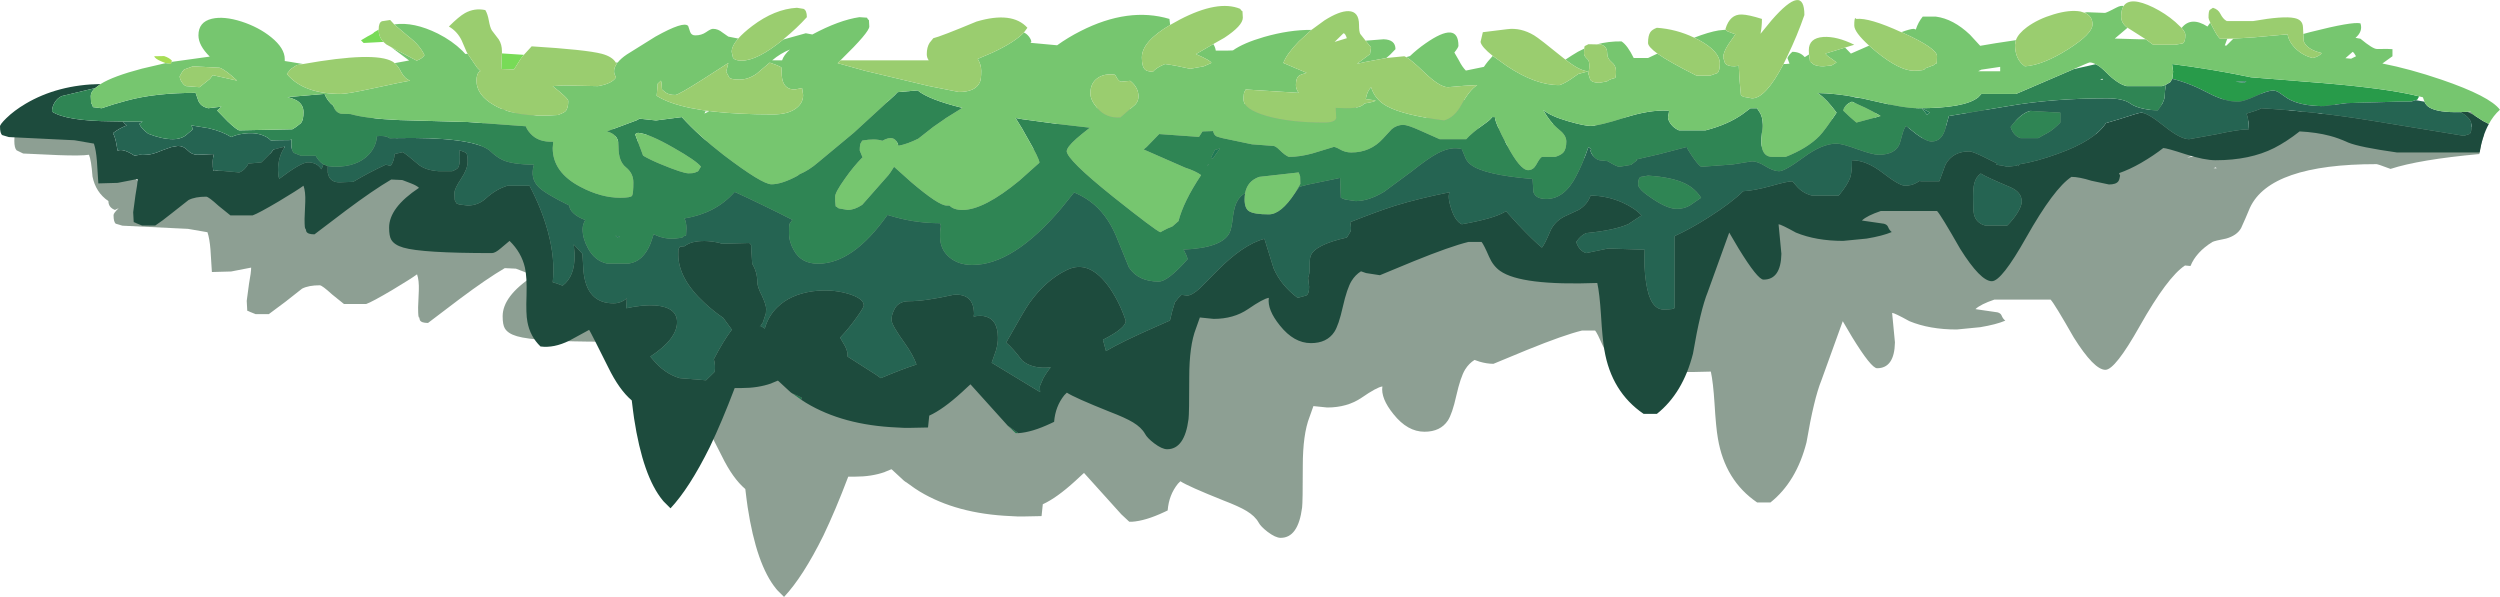 <?xml version="1.0" encoding="UTF-8" standalone="no"?>
<svg xmlns:ffdec="https://www.free-decompiler.com/flash" xmlns:xlink="http://www.w3.org/1999/xlink" ffdec:objectType="frame" height="168.75px" width="706.75px" xmlns="http://www.w3.org/2000/svg">
  <g transform="matrix(1.0, 0.0, 0.0, 1.0, 176.55, 11.25)">
    <use ffdec:characterId="18" height="168.75" transform="matrix(1.0, 0.0, 0.0, 1.0, -176.55, -11.25)" width="706.75" xlink:href="#shape0"/>
  </g>
  <defs>
    <g id="shape0" transform="matrix(1.0, 0.0, 0.0, 1.0, 176.55, 11.25)">
      <path d="M73.85 30.85 L76.65 30.85 Q77.1 29.4 78.85 27.8 76.15 28.9 73.85 30.85 M55.0 45.25 L54.7 45.9 56.1 45.25 55.0 45.25 M236.3 24.6 Q235.85 23.2 235.35 23.2 L232.85 25.65 236.3 24.6 M379.75 41.3 L381.95 41.6 379.8 41.2 379.75 41.3 M421.0 33.95 L421.0 32.7 415.65 33.5 414.85 33.9 414.9 33.95 421.0 33.95 M449.25 36.3 L450.1 36.35 449.85 36.05 449.25 36.3 M448.0 31.95 Q447.05 31.45 446.3 31.45 L441.75 33.35 448.0 31.95 M457.0 21.65 L453.4 24.7 460.3 24.9 462.15 24.9 Q460.25 23.6 457.35 21.85 L457.0 21.65 M486.9 24.75 L487.25 24.7 485.2 24.75 484.5 26.65 484.95 26.7 486.9 24.75 M521.0 28.75 L520.65 28.45 518.6 30.25 520.2 30.4 521.6 29.7 Q521.4 29.15 521.0 28.75 M506.6 21.45 L506.7 23.4 508.75 22.85 Q520.55 19.85 522.85 20.4 523.6 22.65 521.45 24.5 L522.85 24.75 525.7 26.9 Q524.8 29.3 524.35 32.3 507.4 33.85 499.25 36.5 495.65 35.15 495.3 35.15 465.2 35.15 459.5 47.5 L458.25 50.45 457.0 53.25 Q455.8 55.35 452.75 56.2 449.6 56.8 448.9 57.15 444.3 60.0 442.7 63.95 L441.15 63.8 Q436.2 67.05 428.35 80.95 421.4 93.3 418.65 93.3 415.45 93.3 409.7 84.15 404.2 74.5 403.15 73.45 L387.25 73.45 Q383.4 74.75 381.95 76.1 L381.95 76.15 388.15 77.05 Q389.05 77.3 389.3 77.95 389.65 78.85 390.35 79.4 387.75 80.5 383.25 81.25 L376.6 81.9 Q368.95 81.9 363.25 79.55 359.0 77.2 358.35 77.2 L359.15 85.55 Q359.0 92.85 354.1 92.85 352.45 92.85 347.05 84.05 L344.4 79.55 338.35 96.3 Q336.25 101.45 334.15 113.8 331.3 124.95 323.95 130.8 L320.2 130.8 Q311.1 124.6 309.1 112.7 308.55 109.6 308.15 102.85 307.75 96.7 307.1 93.8 285.6 94.6 279.65 90.4 277.65 89.0 276.5 86.35 275.05 83.0 274.4 82.2 L270.65 82.2 Q265.55 83.45 255.2 87.65 L245.65 91.6 Q243.8 91.6 241.75 91.0 L240.3 90.5 Q238.7 91.5 237.65 93.2 236.35 95.3 235.15 100.6 234.0 105.75 232.75 107.65 230.65 110.8 226.15 110.8 221.35 110.8 217.4 105.85 213.75 101.35 214.25 98.0 212.7 98.2 208.35 101.2 204.3 103.95 198.65 103.95 L194.75 103.55 193.65 106.65 Q191.75 111.5 191.75 120.5 191.75 130.8 191.55 132.25 190.45 140.8 185.5 140.8 184.05 140.8 181.8 139.1 179.85 137.6 179.25 136.45 178.25 134.65 175.85 133.2 173.7 131.9 169.25 130.2 159.25 126.2 157.15 124.8 L156.45 125.5 Q153.9 128.65 153.55 133.05 L152.6 133.5 Q147.3 136.0 143.45 136.25 L142.7 136.25 140.45 134.15 129.9 122.45 129.45 122.85 127.45 124.7 Q122.2 129.5 118.25 131.3 L117.9 134.65 113.1 134.75 111.05 134.75 109.15 134.65 Q93.9 134.0 83.45 127.7 L82.05 126.8 79.6 125.05 79.55 125.05 79.0 124.65 75.65 121.55 75.45 121.4 73.75 122.1 73.55 122.2 Q69.85 123.5 65.2 123.5 L63.25 123.5 Q59.65 133.0 56.2 140.2 50.45 151.8 45.1 157.5 L43.25 155.65 43.15 155.55 42.9 155.25 Q37.3 148.45 34.8 132.05 L34.5 129.85 34.15 127.0 Q30.6 124.0 27.5 117.65 L22.1 107.05 Q20.8 107.6 16.5 110.1 12.15 112.25 8.35 111.75 5.4 108.9 4.65 104.8 4.2 102.55 4.4 97.25 4.55 92.15 3.95 89.45 2.95 85.15 -0.4 81.9 L-2.9 84.0 Q-4.45 85.35 -5.4 85.35 -25.15 85.35 -30.4 83.8 -33.0 83.05 -33.85 81.55 -34.45 80.55 -34.45 78.15 -34.45 72.5 -26.0 66.9 -26.6 66.3 -28.1 65.7 L-30.7 64.7 -33.85 64.55 Q-38.9 67.5 -46.65 73.3 L-55.55 80.05 Q-57.45 80.05 -57.85 79.25 L-58.05 78.45 Q-58.35 78.8 -58.35 75.65 L-58.15 70.85 Q-58.05 68.0 -58.65 66.3 -60.35 67.55 -65.6 70.7 -71.35 74.1 -73.05 74.7 L-79.3 74.7 -82.65 72.0 Q-85.5 69.4 -86.15 69.4 -89.3 69.4 -91.15 70.35 L-95.85 74.05 -100.55 77.55 -104.3 77.55 -105.8 76.95 Q-106.5 76.6 -106.65 76.6 L-106.8 73.8 -106.15 68.95 Q-105.55 65.75 -105.55 64.4 L-111.2 65.5 -116.65 65.65 -117.05 59.3 Q-117.3 56.2 -117.9 54.4 L-123.4 53.45 -141.95 52.55 -143.8 52.0 Q-144.45 51.55 -144.45 49.55 -144.45 49.0 -143.0 47.6 L-144.05 48.1 Q-145.9 47.4 -145.9 45.6 -149.5 43.15 -150.4 38.65 -150.75 34.0 -151.4 32.5 -153.6 32.85 -160.15 32.6 L-170.0 32.15 -171.85 31.25 Q-172.5 30.6 -172.5 28.55 -172.5 26.45 -171.85 25.6 -171.45 25.1 -170.0 24.5 -165.7 25.85 -160.8 26.5 L-150.0 26.85 Q-146.2 28.45 -146.0 32.95 -145.85 35.35 -146.05 39.05 -141.85 37.6 -139.35 38.6 -136.85 39.65 -136.85 42.8 L-136.85 42.95 Q-127.9 37.75 -116.0 37.55 -112.5 35.35 -104.3 33.2 L-97.65 31.65 -98.85 31.15 Q-100.65 30.4 -100.85 29.7 L-98.05 29.65 Q-96.55 30.15 -95.85 30.95 L-95.95 31.3 -85.15 29.8 Q-88.35 26.65 -88.35 23.8 -88.35 20.0 -84.55 19.1 -81.15 18.3 -76.15 19.9 -71.25 21.5 -67.75 24.35 -63.95 27.45 -63.95 30.5 L-63.95 31.05 -62.35 31.3 -58.75 31.9 Q-38.5 28.3 -33.5 31.2 L-32.9 31.65 -28.8 30.9 Q-32.2 28.7 -33.9 27.1 L-35.25 26.35 -36.05 25.65 -41.65 25.95 -42.4 25.2 -40.55 24.1 -38.65 22.9 -37.4 22.15 -37.4 22.1 Q-37.4 20.15 -36.45 19.8 L-34.15 19.45 -33.0 20.7 Q-27.5 19.9 -20.65 23.3 -16.6 25.35 -13.75 28.15 L-12.9 29.05 -12.25 29.0 -12.55 28.45 -13.95 25.2 Q-15.2 22.65 -17.55 21.3 -14.7 18.45 -13.0 17.5 -10.3 16.0 -7.25 16.65 -6.6 17.7 -6.25 19.65 -5.9 21.6 -5.4 22.4 L-3.45 24.95 Q-2.55 26.35 -2.55 28.3 L-2.55 28.9 3.65 29.3 5.85 26.9 Q21.25 27.85 25.65 29.0 28.65 29.8 29.65 31.5 L30.15 31.5 Q31.05 30.35 32.75 29.2 L40.85 24.15 Q48.9 19.65 50.1 21.15 L50.65 22.8 Q51.0 23.8 52.1 23.8 53.85 23.8 55.15 22.9 56.5 21.95 57.1 21.95 58.55 21.95 59.8 23.0 61.15 24.1 61.45 24.15 L64.25 24.7 Q65.7 23.05 68.2 21.15 74.55 16.35 80.85 16.0 L82.7 16.3 Q83.65 16.7 83.65 18.65 L77.15 24.8 76.95 25.0 77.6 24.8 83.35 23.2 85.2 23.55 Q92.75 19.5 98.5 18.65 L100.65 18.8 Q100.85 19.3 101.2 19.5 L101.3 21.3 Q101.3 22.9 93.35 30.65 L93.15 30.85 118.1 30.85 Q117.55 30.1 117.55 29.1 117.55 27.15 118.35 25.9 L119.4 24.6 Q121.4 24.15 131.6 19.9 141.7 16.9 146.0 21.65 L145.0 23.0 Q145.7 23.25 146.4 24.1 147.1 25.0 147.1 25.65 L146.85 25.9 154.4 26.6 Q157.45 24.4 161.0 22.6 174.55 15.7 186.15 19.15 L186.35 20.85 189.05 19.35 Q199.9 13.7 206.15 16.3 L206.8 17.0 206.9 18.8 Q206.9 21.05 201.65 24.5 L198.55 26.25 Q199.1 27.1 199.25 28.1 L202.65 28.1 204.1 28.05 Q207.05 25.95 212.9 24.25 220.05 22.2 226.3 22.25 228.1 20.75 230.0 19.55 234.2 16.9 236.75 16.95 239.75 17.0 239.75 20.85 239.75 22.75 240.1 23.4 L241.6 25.3 246.7 24.9 Q250.05 25.0 250.05 27.7 L248.5 29.3 247.45 30.2 252.55 29.7 253.1 29.95 254.15 29.65 Q256.2 27.7 258.5 26.1 267.85 19.55 267.85 26.75 267.85 27.2 266.7 28.65 L268.0 30.9 Q268.9 32.7 269.95 33.75 L275.05 32.7 Q276.05 31.2 277.55 29.6 274.35 27.05 274.1 25.65 L274.75 22.9 281.65 22.05 Q285.5 21.55 289.25 23.8 290.75 24.7 297.45 30.15 L298.1 30.65 299.95 29.45 Q301.6 28.35 303.4 27.55 303.45 26.9 303.6 26.8 L304.6 26.3 306.95 26.35 Q310.25 25.45 313.95 25.5 315.65 26.6 317.4 30.2 L321.45 30.2 Q322.8 29.55 324.1 28.95 321.45 27.0 321.45 25.95 321.45 23.85 322.1 22.9 322.6 22.15 323.95 21.65 329.5 22.05 334.5 24.45 338.65 22.85 341.4 22.4 L343.4 22.2 343.35 21.95 Q344.6 17.8 347.95 17.9 349.85 17.95 353.65 19.15 353.65 21.3 353.25 23.35 L356.4 19.5 Q365.65 8.9 365.65 18.05 363.65 23.85 360.8 29.75 L359.75 31.9 360.35 31.9 361.45 31.8 360.85 30.2 Q361.3 29.25 362.25 28.45 364.45 28.45 365.75 29.95 L366.95 29.2 366.9 28.0 Q366.9 24.55 371.0 24.25 374.8 24.0 379.75 26.45 L377.15 27.25 378.8 28.95 383.95 26.7 Q379.75 22.9 379.75 21.0 379.75 19.05 380.05 18.9 L380.35 19.15 Q384.0 18.75 393.05 22.9 395.6 21.95 396.6 21.95 L397.15 22.15 Q397.8 20.1 399.1 18.5 L402.85 18.5 Q407.75 19.15 412.45 23.6 L415.35 26.75 419.8 26.0 425.45 25.15 Q426.1 23.3 428.6 21.45 431.75 19.15 436.15 17.85 440.65 16.5 443.7 17.05 444.3 17.15 444.8 17.4 L445.5 17.25 450.65 17.45 Q451.4 17.25 453.95 15.9 455.1 15.3 455.9 15.5 457.75 12.7 464.3 15.9 467.65 17.55 470.5 20.0 L472.3 21.7 Q474.95 18.35 479.6 21.3 L480.4 20.2 479.9 18.8 Q479.9 16.9 480.25 16.6 L481.15 16.0 Q482.65 16.45 483.25 17.7 483.95 19.1 484.95 19.7 L485.0 19.7 485.35 19.75 492.55 19.75 Q501.05 18.25 504.15 18.9 506.5 19.35 506.6 21.45" fill="#41604b" fill-opacity="0.6" fill-rule="evenodd" stroke="none"/>
      <path d="M437.55 11.05 L437.8 9.05 437.5 6.85 Q450.0 8.5 459.8 10.6 L480.35 12.25 Q499.1 13.85 507.35 16.0 L506.8 16.95 506.35 17.05 505.0 17.5 501.05 17.5 486.9 17.9 480.45 18.75 Q473.7 18.75 470.1 16.55 L467.95 15.05 Q466.95 14.35 466.05 14.35 464.5 14.35 461.05 15.95 457.65 17.5 456.05 17.5 452.4 17.5 447.75 15.05 442.4 12.2 437.55 11.05 M457.95 12.15 Q458.15 11.95 458.5 11.7 L455.45 11.85 457.95 12.15" fill="#289b4a" fill-rule="evenodd" stroke="none"/>
      <path d="M453.25 -5.3 L452.95 -5.3 452.85 -5.35 453.25 -5.3 M-69.5 -2.9 Q-69.5 -0.8 -68.15 0.6 L-73.75 0.9 -74.5 0.15 -72.65 -0.95 Q-71.0 -1.75 -70.75 -2.15 L-69.5 -2.9 M-28.45 4.25 L-29.2 5.15 -31.25 8.4 -34.85 8.25 -34.65 3.85 -28.45 4.25" fill="#78db57" fill-rule="evenodd" stroke="none"/>
      <path d="M49.95 101.75 L47.5 100.0 50.1 101.15 49.95 101.75 M111.35 111.2 L110.6 111.2 108.35 109.1 111.35 111.2" fill="#1e734a" fill-rule="evenodd" stroke="none"/>
      <path d="M-128.05 6.25 L-128.25 6.85 -129.75 6.6 -130.95 6.1 Q-132.75 5.35 -132.95 4.65 L-130.15 4.6 Q-128.65 5.1 -127.95 5.9 L-128.05 6.25" fill="#a7dd55" fill-rule="evenodd" stroke="none"/>
      <path d="M457.95 12.15 L455.45 11.85 458.5 11.7 Q458.15 11.95 457.95 12.15 M366.8 19.4 L368.45 20.25 369.0 20.55 368.25 21.25 366.8 19.4 M166.35 33.55 L165.8 33.4 165.9 33.1 166.9 31.15 168.35 30.7 166.35 33.55 M165.15 35.2 L164.75 35.75 165.0 35.15 165.15 35.2 M-1.35 55.6 L-1.7 56.05 -2.6 55.4 -1.35 55.6" fill="#1f7854" fill-rule="evenodd" stroke="none"/>
      <path d="M-148.1 12.5 L-149.65 13.65 -159.05 15.9 Q-160.25 16.4 -161.05 17.65 -161.85 18.9 -161.85 20.3 -157.8 22.95 -145.05 23.05 L-141.85 23.1 -141.25 23.75 -140.7 24.2 -140.95 24.3 Q-143.05 25.15 -144.6 26.4 -144.0 27.55 -143.7 29.15 L-143.3 31.4 -143.2 31.3 Q-141.65 30.7 -138.55 32.75 L-137.0 32.5 -136.2 32.55 -135.15 32.5 Q-133.55 32.5 -130.7 31.25 L-128.2 30.35 -126.25 30.0 Q-124.65 30.0 -123.5 31.25 -122.3 32.5 -120.75 32.5 L-116.05 32.3 Q-116.4 33.3 -116.4 34.5 -116.4 37.65 -116.05 36.85 L-108.9 37.5 Q-107.85 37.1 -107.05 36.1 -106.4 35.35 -106.4 35.0 L-102.65 34.65 -99.95 31.95 -99.25 31.05 -97.65 30.6 -96.0 30.2 Q-97.95 33.1 -97.95 36.85 L-97.8 38.7 -97.6 39.3 Q-91.45 34.65 -89.5 34.65 -86.95 34.65 -85.7 36.6 -85.35 36.0 -85.15 35.2 L-83.9 35.7 -83.9 37.6 -83.55 38.7 Q-82.75 40.3 -80.6 40.3 L-76.7 40.15 Q-72.25 37.5 -67.5 35.3 L-66.1 35.65 Q-65.05 34.1 -65.0 32.3 L-63.1 31.85 -62.7 31.75 Q-61.35 32.6 -58.45 35.1 -56.4 36.9 -52.5 37.15 L-48.75 37.15 Q-47.4 36.65 -47.05 36.15 -46.55 35.45 -46.55 33.25 -46.55 32.05 -46.7 31.25 L-46.55 31.25 Q-45.05 31.75 -44.75 32.05 -44.35 32.45 -44.35 34.5 -44.35 36.5 -46.2 39.3 -48.1 42.1 -48.1 43.4 L-48.0 45.3 -47.5 46.25 -46.75 46.55 -44.35 46.85 Q-41.4 46.85 -39.2 44.85 -36.35 42.25 -33.1 41.25 L-26.85 41.25 Q-23.4 47.8 -21.65 54.25 -19.55 62.05 -20.3 68.55 L-19.1 68.9 -17.5 69.5 Q-14.0 66.9 -14.1 60.7 L-14.35 57.85 -11.9 60.5 -11.6 65.45 Q-10.7 74.5 -3.1 74.5 -1.05 74.5 0.65 73.1 L0.5 75.9 Q5.25 74.85 8.8 75.1 14.85 75.65 14.85 79.8 14.85 84.6 7.3 89.55 L7.85 90.2 Q11.2 94.35 15.6 95.65 L23.0 96.25 23.05 96.25 25.5 93.85 Q25.75 91.95 25.25 90.3 28.05 84.9 30.35 81.95 L27.9 78.6 Q25.35 76.9 22.65 74.4 15.25 67.6 15.2 60.75 15.15 59.25 15.4 58.95 L15.65 58.5 17.0 58.35 Q17.85 57.65 19.25 57.25 22.5 56.45 26.75 57.4 L27.55 57.65 35.3 57.45 35.8 58.0 35.85 59.5 36.1 63.3 Q37.55 65.7 37.55 68.55 37.55 69.85 38.85 72.35 40.0 74.85 40.05 76.1 L39.95 77.4 39.1 79.95 38.2 81.25 38.55 80.85 38.7 81.0 39.65 81.65 Q40.65 78.1 43.15 75.65 46.85 72.0 53.15 71.1 58.35 70.4 63.1 71.75 67.65 73.1 67.65 75.1 67.7 75.55 65.8 78.25 63.6 81.4 60.95 84.2 L62.4 86.7 Q63.05 88.15 63.05 88.9 L63.05 89.55 71.05 94.65 72.45 95.65 Q78.6 93.05 82.55 91.8 81.6 89.15 79.45 86.1 75.55 80.7 75.5 79.3 75.45 77.95 76.1 76.6 77.2 73.9 80.4 73.9 85.0 73.9 92.95 72.1 98.75 71.6 98.8 77.5 L98.7 78.25 Q100.7 77.8 102.15 78.25 105.5 79.15 105.55 84.15 105.6 85.8 105.0 87.85 L103.8 91.3 117.5 99.6 117.4 97.95 118.4 95.65 Q119.45 93.8 120.5 92.6 115.25 93.15 112.4 90.65 109.85 87.25 107.9 85.6 112.9 76.65 114.5 74.35 119.15 67.9 125.0 65.1 131.4 61.9 137.2 70.2 140.05 74.4 141.7 79.45 141.75 81.5 135.25 84.8 L136.05 87.75 136.1 88.0 Q140.55 85.35 150.25 81.1 L154.2 79.35 Q154.75 76.75 155.6 74.2 156.55 72.9 157.45 72.1 L159.05 72.3 Q160.4 72.3 162.7 70.2 L167.45 65.4 Q174.8 57.9 180.9 56.25 L183.5 64.6 Q185.6 69.45 190.3 72.95 L192.7 72.3 Q193.55 71.85 193.55 69.8 L193.3 67.7 193.25 67.3 Q193.75 66.1 193.7 64.1 193.65 62.0 193.95 61.15 195.05 57.95 204.2 55.9 L205.25 54.2 Q205.55 53.3 205.15 51.55 212.95 48.45 217.85 46.9 224.5 44.85 233.25 43.1 232.6 44.4 233.7 47.75 234.85 51.3 236.7 52.15 242.6 51.1 245.8 50.0 247.85 49.3 249.2 48.45 L252.5 52.1 Q257.1 56.95 259.35 58.75 260.15 57.8 261.75 54.0 262.9 51.45 265.6 50.0 266.8 49.4 269.7 48.1 272.2 46.6 273.1 44.05 277.6 44.05 282.0 45.95 285.7 47.6 287.5 49.65 L283.8 52.1 Q279.9 53.85 271.85 54.65 270.3 55.3 269.05 57.15 269.8 59.6 271.85 60.3 L278.05 59.0 288.4 59.35 Q288.1 64.05 288.8 68.65 289.95 76.25 293.75 76.25 296.85 76.25 296.85 75.75 L296.85 55.5 Q301.35 53.45 306.45 50.2 312.9 46.1 316.25 42.8 319.35 42.65 324.2 41.3 328.75 40.0 330.15 40.0 L331.6 41.65 Q333.3 43.45 335.75 44.05 L343.25 44.05 Q345.8 40.95 346.5 38.95 347.0 37.45 347.0 34.35 L347.0 34.05 Q351.1 34.05 355.75 37.65 360.4 41.25 362.0 41.25 363.85 41.25 365.3 40.4 L366.2 39.85 366.4 40.0 371.7 40.0 373.45 35.25 Q375.5 31.55 380.15 31.55 381.25 31.55 385.55 33.75 L388.1 35.0 387.7 35.3 389.65 35.6 390.9 35.9 393.5 35.6 393.75 35.3 394.05 35.75 394.3 35.2 Q399.1 34.45 405.25 32.2 415.6 28.5 418.8 23.55 L422.35 22.5 Q428.1 20.6 428.75 20.6 430.5 20.6 435.2 24.35 439.85 28.1 442.3 28.1 L450.05 26.7 Q456.45 25.3 459.2 25.3 459.2 22.5 458.55 20.9 458.65 20.8 460.5 20.25 462.3 19.7 462.65 19.35 478.3 20.3 493.85 22.85 L520.0 27.15 521.65 26.6 Q522.15 26.2 522.15 24.2 522.15 22.1 519.0 20.45 L520.95 20.35 522.7 21.2 525.4 22.95 527.05 23.8 Q525.2 27.15 524.45 31.85 L501.05 31.85 Q490.45 30.35 487.3 29.05 484.45 27.75 482.1 27.15 478.35 26.15 473.55 25.9 469.95 28.75 466.35 30.6 459.5 34.05 449.8 34.05 446.65 34.05 441.3 32.35 435.95 30.6 435.0 30.6 432.35 32.7 428.65 34.85 425.5 36.65 422.5 37.7 L422.8 38.4 Q422.65 39.5 422.3 40.0 421.65 40.9 419.65 40.9 L414.7 39.85 Q411.2 38.75 409.05 38.75 404.1 42.0 396.25 55.9 389.3 68.25 386.55 68.25 383.35 68.25 377.6 59.1 372.1 49.45 371.05 48.4 L355.15 48.4 Q351.3 49.7 349.85 51.05 L349.85 51.1 356.05 52.0 Q356.95 52.25 357.2 52.9 357.55 53.8 358.25 54.35 355.65 55.45 351.15 56.2 L344.5 56.85 Q336.85 56.85 331.15 54.5 326.9 52.15 326.25 52.15 L327.05 60.5 Q326.9 67.8 322.0 67.8 320.35 67.8 314.95 59.0 L312.3 54.5 306.25 71.25 Q304.15 76.4 302.05 88.75 299.2 99.9 291.85 105.75 L288.1 105.75 Q279.0 99.55 277.0 87.65 276.45 84.55 276.05 77.8 275.65 71.65 275.0 68.75 253.5 69.55 247.55 65.35 245.55 63.95 244.4 61.3 242.95 57.95 242.3 57.15 L238.55 57.15 Q233.45 58.4 223.1 62.6 L213.55 66.55 209.65 65.95 208.2 65.45 Q206.6 66.45 205.55 68.15 204.25 70.25 203.05 75.55 201.9 80.7 200.65 82.6 198.55 85.75 194.05 85.75 189.25 85.75 185.3 80.8 181.65 76.3 182.15 72.95 180.6 73.15 176.25 76.15 172.2 78.9 166.55 78.9 L162.65 78.5 161.55 81.6 Q159.65 86.45 159.65 95.45 159.65 105.75 159.45 107.2 158.35 115.75 153.4 115.75 151.95 115.75 149.7 114.05 147.75 112.55 147.15 111.4 146.15 109.6 143.75 108.15 141.6 106.85 137.15 105.15 127.15 101.15 125.05 99.75 L124.35 100.45 Q121.8 103.6 121.45 108.0 121.0 108.25 120.5 108.45 115.2 110.95 111.35 111.2 L108.35 109.1 97.8 97.4 97.35 97.8 95.35 99.65 Q90.1 104.45 86.15 106.25 L85.8 109.6 81.0 109.7 78.95 109.7 77.05 109.6 Q61.8 108.95 51.35 102.65 L49.95 101.75 50.1 101.15 47.5 100.0 47.45 100.0 46.9 99.6 43.55 96.5 43.35 96.35 41.65 97.05 41.45 97.15 Q37.75 98.45 33.1 98.45 L31.15 98.45 Q27.55 107.95 24.1 115.15 18.35 126.75 13.0 132.45 L11.15 130.6 11.05 130.5 10.8 130.2 Q5.2 123.4 2.7 107.0 L2.4 104.8 2.05 101.95 Q-1.5 98.95 -4.6 92.6 -9.45 82.85 -10.0 82.0 L-15.6 85.05 Q-19.95 87.2 -23.75 86.7 -26.7 83.85 -27.45 79.75 -27.9 77.5 -27.7 72.2 -27.55 67.1 -28.15 64.4 -29.15 60.1 -32.5 56.85 L-35.0 58.95 Q-36.55 60.3 -37.5 60.3 -57.25 60.3 -62.5 58.75 -65.1 58.0 -65.95 56.5 -66.55 55.5 -66.55 53.1 -66.55 47.45 -58.1 41.85 -58.7 41.25 -60.2 40.65 L-62.8 39.65 -65.95 39.5 Q-71.0 42.45 -78.75 48.25 L-87.65 55.0 Q-89.55 55.0 -89.95 54.2 L-90.15 53.4 Q-90.45 53.75 -90.45 50.6 L-90.25 45.8 Q-90.15 42.95 -90.75 41.25 -92.45 42.5 -97.7 45.65 -103.45 49.05 -105.15 49.65 L-111.4 49.65 -114.75 46.95 Q-117.6 44.35 -118.25 44.35 -121.4 44.35 -123.25 45.3 L-127.95 49.0 Q-130.8 51.3 -132.65 52.5 L-136.4 52.5 -137.9 51.9 Q-138.6 51.55 -138.75 51.55 L-138.9 48.75 -138.25 43.9 Q-137.65 40.7 -137.65 39.35 L-143.3 40.45 -148.75 40.6 -149.15 34.25 Q-149.4 31.15 -150.0 29.35 L-155.5 28.4 -174.05 27.5 -175.9 26.95 Q-176.55 26.5 -176.55 24.5 -176.55 23.9 -174.75 22.15 -172.55 20.0 -169.35 18.1 -160.25 12.7 -148.1 12.5 M381.5 49.35 Q382.1 51.8 384.65 52.5 L390.9 52.5 Q392.6 50.8 393.8 48.9 395.0 46.9 395.0 45.75 395.0 43.0 391.6 41.6 384.95 38.8 383.4 37.8 382.0 38.85 381.6 40.55 381.25 41.8 381.25 44.5 381.25 48.4 381.5 49.35" fill="#1d4b3d" fill-rule="evenodd" stroke="none"/>
      <path d="M435.75 12.7 L436.95 12.0 437.55 11.05 Q442.4 12.2 447.75 15.05 452.4 17.5 456.05 17.5 457.65 17.5 461.05 15.95 464.5 14.35 466.05 14.35 466.95 14.35 467.95 15.05 L470.1 16.55 Q473.7 18.75 480.45 18.75 L486.9 17.9 501.05 17.5 505.0 17.5 506.35 17.05 508.85 17.5 508.85 17.55 Q509.25 18.5 510.2 19.1 512.6 20.6 519.0 20.45 522.15 22.1 522.15 24.2 522.15 26.2 521.65 26.6 L520.0 27.15 493.85 22.85 Q478.3 20.3 462.65 19.35 462.3 19.7 460.5 20.25 458.65 20.8 458.55 20.9 459.2 22.5 459.2 25.3 456.45 25.3 450.05 26.7 L442.3 28.1 Q439.85 28.1 435.2 24.35 430.5 20.6 428.75 20.6 428.1 20.6 422.35 22.5 L418.8 23.55 Q415.6 28.5 405.25 32.2 399.1 34.45 394.3 35.2 L394.05 35.75 393.75 35.3 393.5 35.6 390.9 35.9 389.65 35.6 387.7 35.3 388.1 35.0 385.55 33.75 Q381.25 31.55 380.15 31.55 375.5 31.55 373.45 35.25 L371.7 40.0 366.4 40.0 366.2 39.85 365.3 40.4 Q363.85 41.25 362.0 41.25 360.4 41.25 355.75 37.65 351.1 34.05 347.0 34.05 L347.0 34.35 Q347.0 37.45 346.5 38.95 345.8 40.95 343.25 44.05 L335.75 44.05 Q333.3 43.45 331.6 41.65 L330.15 40.0 Q328.75 40.0 324.2 41.3 319.35 42.65 316.25 42.8 312.9 46.1 306.45 50.2 301.35 53.45 296.85 55.5 L296.85 75.75 Q296.85 76.25 293.75 76.25 289.95 76.25 288.8 68.65 288.1 64.05 288.4 59.35 L278.05 59.0 271.85 60.3 Q269.8 59.6 269.05 57.15 270.3 55.3 271.85 54.65 279.9 53.85 283.8 52.1 L287.5 49.65 Q285.7 47.6 282.0 45.95 277.6 44.05 273.1 44.05 272.2 46.6 269.7 48.1 266.8 49.4 265.6 50.0 262.9 51.45 261.75 54.0 260.15 57.8 259.35 58.75 257.1 56.95 252.5 52.1 L249.2 48.45 Q247.85 49.3 245.8 50.0 242.6 51.1 236.7 52.15 234.85 51.3 233.7 47.75 232.6 44.4 233.25 43.1 224.5 44.85 217.85 46.9 212.95 48.45 205.15 51.55 205.55 53.3 205.25 54.2 L204.2 55.9 Q195.05 57.95 193.95 61.15 193.65 62.0 193.7 64.1 193.75 66.1 193.25 67.3 L193.3 67.7 193.55 69.8 Q193.55 71.85 192.7 72.3 L190.3 72.95 Q185.6 69.45 183.5 64.6 L180.9 56.25 Q174.8 57.9 167.45 65.4 L162.7 70.2 Q160.4 72.3 159.05 72.3 L157.45 72.1 Q156.55 72.9 155.6 74.2 154.75 76.75 154.2 79.35 L150.25 81.1 Q140.55 85.35 136.1 88.0 L136.05 87.75 135.25 84.8 Q141.75 81.5 141.7 79.45 140.05 74.4 137.2 70.2 131.4 61.9 125.0 65.1 119.15 67.9 114.5 74.35 112.9 76.65 107.9 85.6 109.85 87.25 112.4 90.65 115.25 93.15 120.5 92.6 119.45 93.8 118.4 95.65 L117.4 97.95 117.5 99.6 103.8 91.3 105.0 87.85 Q105.6 85.8 105.55 84.15 105.5 79.15 102.15 78.25 100.7 77.8 98.7 78.25 L98.8 77.5 Q98.75 71.6 92.95 72.1 85.0 73.9 80.4 73.9 77.2 73.9 76.1 76.6 75.45 77.95 75.5 79.3 75.55 80.7 79.45 86.1 81.6 89.15 82.55 91.8 78.6 93.05 72.45 95.65 L71.05 94.65 63.05 89.55 63.05 88.9 Q63.05 88.15 62.4 86.7 L60.95 84.2 Q63.6 81.4 65.8 78.25 67.7 75.55 67.65 75.1 67.65 73.1 63.1 71.75 58.35 70.4 53.15 71.1 46.85 72.0 43.15 75.65 40.65 78.1 39.65 81.65 L38.7 81.0 38.55 80.85 38.2 81.25 39.1 79.95 39.95 77.4 40.05 76.1 Q40.0 74.85 38.85 72.35 37.55 69.85 37.55 68.55 37.55 65.7 36.1 63.3 L35.85 59.5 35.8 58.0 35.3 57.45 27.55 57.65 26.75 57.4 Q22.5 56.45 19.25 57.25 17.85 57.65 17.0 58.35 L15.65 58.5 15.4 58.95 Q15.15 59.25 15.2 60.75 15.25 67.6 22.65 74.4 25.35 76.9 27.9 78.6 L30.35 81.95 Q28.05 84.9 25.25 90.3 25.75 91.95 25.5 93.85 L23.05 96.25 23.0 96.25 15.6 95.65 Q11.2 94.35 7.85 90.2 L7.3 89.55 Q14.85 84.6 14.85 79.8 14.85 75.65 8.8 75.1 5.25 74.85 0.5 75.9 L0.65 73.1 Q-1.05 74.5 -3.1 74.5 -10.7 74.5 -11.6 65.45 L-11.9 60.5 -14.35 57.85 -14.1 60.7 Q-14.0 66.9 -17.5 69.5 L-19.1 68.9 -20.3 68.55 Q-19.55 62.05 -21.65 54.25 -23.4 47.8 -26.85 41.25 L-33.1 41.25 Q-36.35 42.25 -39.2 44.85 -41.4 46.85 -44.35 46.85 L-46.75 46.55 -47.5 46.25 -48.0 45.3 -48.1 43.4 Q-48.1 42.1 -46.2 39.3 -44.35 36.5 -44.35 34.5 -44.35 32.45 -44.75 32.05 -45.05 31.75 -46.55 31.25 L-46.7 31.25 Q-46.55 32.05 -46.55 33.25 -46.55 35.45 -47.05 36.15 -47.4 36.65 -48.75 37.15 L-52.5 37.15 Q-56.4 36.9 -58.45 35.1 -61.35 32.6 -62.7 31.75 L-63.1 31.85 -65.0 32.3 Q-65.05 34.1 -66.1 35.65 L-67.5 35.3 Q-72.25 37.5 -76.7 40.15 L-80.6 40.3 Q-82.75 40.3 -83.55 38.7 L-83.9 37.6 -83.9 35.7 -82.0 35.9 Q-75.6 35.9 -72.35 32.5 -70.15 30.15 -70.0 27.25 -67.65 26.95 -66.35 27.85 L-65.0 27.8 Q-43.55 27.35 -38.25 31.2 -36.15 33.2 -34.5 33.95 -31.8 35.25 -25.6 35.3 -26.8 39.2 -24.2 41.7 -22.4 43.5 -15.6 46.85 -15.6 47.95 -14.4 49.05 -13.25 50.15 -11.1 50.95 -11.85 52.25 -11.85 53.55 -11.85 56.1 -10.4 58.8 -8.5 62.45 -5.0 63.25 L1.25 63.25 Q5.3 62.65 7.35 57.6 L8.25 54.95 Q10.75 56.25 13.75 56.25 L16.3 55.95 16.55 55.6 17.4 55.3 17.5 53.25 Q17.5 51.6 16.95 50.5 25.8 49.05 31.05 43.1 L31.15 43.0 Q39.3 46.75 47.45 50.9 L46.7 51.95 Q46.45 52.6 46.5 54.65 46.5 57.15 47.9 59.55 50.0 63.3 54.7 63.3 64.6 63.3 74.35 49.5 81.6 51.85 89.15 51.85 89.5 52.4 89.4 52.95 89.15 54.2 89.2 55.65 89.2 59.2 91.8 61.45 94.4 63.65 98.3 63.65 109.95 63.65 123.55 47.55 L127.1 43.15 Q129.7 44.25 131.65 45.7 136.2 49.05 138.9 55.3 L142.6 64.35 Q145.25 68.35 151.0 68.35 153.6 68.35 159.2 62.0 158.9 60.85 158.05 59.3 168.9 58.85 171.05 54.55 171.65 53.35 172.0 50.0 172.4 46.9 173.4 45.3 174.25 44.0 175.45 43.35 175.3 44.2 175.3 45.15 175.3 47.65 176.55 48.45 177.95 49.35 182.15 49.35 185.6 49.35 189.55 43.3 L190.8 41.55 193.35 40.9 202.3 39.05 202.5 44.65 203.7 45.15 206.7 45.6 Q210.35 45.6 214.75 42.95 L222.4 37.3 Q227.25 33.45 229.75 32.15 233.65 30.05 236.7 30.9 L237.55 32.95 Q238.05 34.4 239.25 35.3 242.95 38.2 256.7 39.35 L256.95 43.05 Q257.6 45.0 260.6 45.0 265.75 45.0 269.1 38.4 270.9 35.0 272.5 30.3 L273.3 31.0 273.1 31.25 Q273.1 31.95 273.9 32.9 274.7 33.85 275.6 34.05 L276.95 34.2 277.9 34.3 Q280.55 35.9 281.25 35.9 L284.55 35.35 286.25 34.05 285.95 33.85 292.45 32.35 300.3 30.3 Q300.3 30.65 301.75 32.8 303.35 35.2 304.35 35.9 L313.2 35.25 318.75 34.35 Q320.3 34.35 322.55 35.75 324.8 37.15 326.4 37.15 328.0 37.15 333.3 33.25 338.55 29.35 342.65 29.35 344.2 29.35 348.6 30.95 352.95 32.5 354.5 32.5 359.25 32.5 360.5 29.35 L361.25 26.7 Q361.7 25.05 362.3 24.35 L365.2 26.65 Q368.05 28.75 369.5 28.75 372.6 28.75 373.55 24.55 L374.4 21.55 391.15 18.75 Q403.7 16.55 419.05 16.55 423.75 16.55 425.75 18.05 428.0 19.65 433.4 20.0 435.15 17.9 435.4 16.15 435.45 14.35 435.75 12.7 M405.9 20.6 L397.45 20.1 Q394.8 20.7 391.85 24.65 392.6 27.1 394.65 27.8 L399.65 27.8 Q400.6 27.2 402.35 26.3 404.0 25.35 405.9 23.4 L405.9 20.6 M381.5 49.35 Q381.25 48.4 381.25 44.5 381.25 41.8 381.6 40.55 382.0 38.85 383.4 37.8 384.95 38.8 391.6 41.6 395.0 43.0 395.0 45.75 395.0 46.9 393.8 48.9 392.6 50.8 390.9 52.5 L384.65 52.5 Q382.1 51.8 381.5 49.35 M287.35 38.75 Q286.55 39.0 286.55 40.9 286.55 42.3 290.7 45.0 294.9 47.8 297.5 47.8 299.45 47.8 301.15 46.85 L304.35 44.65 Q302.65 42.05 299.95 40.7 296.25 38.85 289.35 38.4 L287.35 38.75 M-85.15 35.2 Q-85.35 36.0 -85.7 36.6 -86.95 34.65 -89.5 34.65 -91.45 34.65 -97.6 39.3 L-97.8 38.7 -97.95 36.85 Q-97.95 33.1 -96.0 30.2 L-97.65 30.6 -99.25 31.05 -99.95 31.95 -102.65 34.65 -106.4 35.0 Q-106.4 35.35 -107.05 36.1 -107.85 37.1 -108.9 37.5 L-116.05 36.85 Q-116.4 37.65 -116.4 34.5 -116.4 33.3 -116.05 32.3 L-120.75 32.5 Q-122.3 32.5 -123.5 31.25 -124.65 30.0 -126.25 30.0 L-128.2 30.35 -130.7 31.25 Q-133.55 32.5 -135.15 32.5 L-136.2 32.55 -137.0 32.5 -138.55 32.75 Q-141.65 30.7 -143.2 31.3 L-143.3 31.4 -143.7 29.15 Q-144.0 27.55 -144.6 26.4 -143.05 25.15 -140.95 24.3 L-140.7 24.2 -141.25 23.75 -141.85 23.1 -136.75 23.15 -136.2 23.1 -137.15 23.75 Q-136.75 24.95 -134.65 26.55 -130.75 28.1 -127.65 28.1 -125.65 28.1 -124.2 27.15 L-122.0 25.3 -122.45 24.2 -117.55 25.0 Q-113.55 25.95 -111.2 27.5 -109.7 26.8 -107.8 26.55 -104.35 26.05 -101.9 27.15 -100.7 27.65 -100.0 28.45 L-98.25 28.4 -94.45 28.35 -94.15 28.05 -94.2 29.35 Q-94.2 31.4 -93.4 32.0 L-91.4 32.8 -87.3 32.8 Q-86.45 34.25 -85.5 34.95 L-85.15 35.2" fill="#256452" fill-rule="evenodd" stroke="none"/>
      <path d="M-149.65 13.65 Q-150.9 14.75 -150.9 15.9 L-150.8 17.8 -150.3 18.75 Q-150.45 18.9 -150.2 19.05 L-147.8 19.35 Q-144.7 18.25 -140.75 17.2 -132.75 15.0 -121.25 15.0 L-120.6 16.9 Q-120.0 18.85 -117.65 19.35 L-113.95 18.9 -115.15 20.0 -112.2 23.05 Q-109.6 25.5 -108.9 25.6 L-93.9 25.3 -92.95 24.7 -91.45 23.55 -91.4 23.45 Q-90.75 22.6 -90.75 20.45 -90.75 18.35 -92.6 17.2 -93.65 16.6 -95.25 16.2 L-84.8 15.3 Q-84.05 17.3 -82.25 18.7 L-82.3 18.75 Q-81.7 20.55 -80.15 20.9 L-77.45 21.0 Q-72.9 22.3 -63.55 22.7 L-44.2 23.25 -27.9 24.45 Q-27.55 25.5 -26.5 26.6 -24.3 29.0 -20.15 28.8 L-20.3 30.6 Q-20.3 37.45 -12.5 41.55 -6.65 44.65 -1.25 44.65 1.85 44.65 2.15 44.05 2.5 43.4 2.5 40.3 2.5 37.75 0.4 36.05 -1.7 34.4 -1.7 30.3 -1.7 28.9 -1.95 28.25 -2.65 26.5 -5.0 25.9 L3.45 22.75 4.25 22.3 8.9 22.8 16.2 21.85 Q20.95 27.1 28.0 32.55 38.9 40.85 41.55 40.85 44.45 40.85 48.9 38.45 L49.5 38.0 Q52.15 36.9 54.8 34.6 L64.85 26.25 76.4 15.65 77.2 14.8 82.85 14.3 Q86.0 16.9 95.5 19.25 L90.75 22.2 90.5 22.4 87.25 24.65 83.05 27.95 Q79.95 29.5 77.45 29.95 76.45 26.5 72.9 28.55 70.8 27.85 67.2 28.5 L66.85 29.1 Q66.5 29.45 66.5 31.3 L67.5 33.75 67.25 33.25 Q64.7 35.85 62.35 39.2 59.5 43.2 59.55 44.35 L59.55 44.45 59.55 44.55 59.55 45.55 59.6 46.05 Q59.65 47.35 59.85 47.15 L60.55 47.65 63.1 48.1 Q65.0 48.1 67.2 46.65 L74.7 38.15 74.9 37.85 75.2 37.45 76.2 35.9 81.0 40.2 Q88.8 46.85 91.05 46.85 L91.85 46.85 Q93.05 48.1 95.55 48.1 101.6 48.1 111.7 39.75 L117.3 34.75 Q117.3 33.65 113.95 27.85 L112.65 25.55 112.65 25.5 110.55 22.1 112.45 22.45 122.05 23.75 131.55 24.85 129.35 26.6 Q125.75 29.5 125.15 30.95 L125.0 31.45 Q125.05 33.9 138.1 44.35 150.15 53.95 151.5 54.4 L152.1 54.05 Q153.55 53.25 154.9 52.75 L156.55 51.3 156.6 51.3 Q158.0 45.75 163.0 38.25 161.55 37.15 158.5 36.15 L146.75 31.0 147.6 30.3 151.05 26.75 151.15 26.65 162.4 27.45 163.4 25.9 166.4 25.8 Q166.6 26.8 167.2 27.2 167.45 27.4 169.05 27.8 L177.4 29.55 183.4 30.0 Q184.05 30.0 185.25 31.2 186.7 32.65 187.8 33.1 190.95 33.1 194.55 32.1 L200.45 30.3 Q200.85 30.2 202.2 30.95 203.7 31.85 205.45 31.85 210.85 31.85 214.4 27.95 L216.9 25.25 Q218.35 24.05 220.15 24.05 221.35 24.05 224.6 25.5 L230.45 28.1 237.95 28.1 Q239.45 26.35 243.5 23.5 244.65 22.7 245.3 21.85 L246.05 21.85 Q246.05 23.35 249.45 29.75 253.2 36.85 255.45 36.85 256.9 36.85 257.75 35.3 258.8 33.35 259.35 33.1 L263.1 33.1 Q264.75 32.6 265.4 31.85 266.25 30.9 266.25 28.75 266.25 27.0 264.25 25.45 261.55 23.25 259.75 19.85 261.85 21.6 266.7 23.0 271.4 24.35 273.1 24.35 275.4 24.35 282.8 22.0 289.6 19.8 294.9 20.0 L295.3 20.2 295.0 21.85 Q295.0 22.7 295.75 23.75 296.6 24.95 298.1 25.6 L305.6 25.6 Q311.95 23.95 316.1 21.0 L318.3 19.35 320.15 19.35 321.1 20.8 Q322.15 22.85 321.55 26.25 320.65 33.1 324.5 33.1 L328.25 33.1 Q334.45 30.65 337.85 27.15 339.3 25.65 342.65 20.6 339.85 16.8 337.6 15.25 L337.25 15.05 Q342.35 15.15 347.7 16.15 L347.65 16.25 349.85 16.55 352.7 17.2 Q361.7 19.35 365.75 19.35 378.9 19.35 382.7 16.25 L383.6 15.3 393.4 15.3 404.45 10.55 409.65 8.3 415.9 6.9 Q417.25 7.55 418.95 9.3 422.15 12.5 424.65 13.1 L434.65 13.1 435.75 12.7 Q435.45 14.35 435.4 16.15 435.15 17.9 433.4 20.0 428.0 19.65 425.75 18.05 423.75 16.55 419.05 16.55 403.7 16.55 391.15 18.75 L374.4 21.55 373.55 24.55 Q372.6 28.75 369.5 28.75 368.05 28.75 365.2 26.65 L362.3 24.35 Q361.7 25.05 361.25 26.7 L360.5 29.35 Q359.25 32.5 354.5 32.5 352.95 32.5 348.6 30.95 344.2 29.35 342.65 29.35 338.55 29.35 333.3 33.25 328.0 37.15 326.4 37.15 324.8 37.15 322.55 35.75 320.3 34.35 318.75 34.35 L313.2 35.25 304.35 35.9 Q303.35 35.2 301.75 32.8 300.3 30.65 300.3 30.3 L292.45 32.35 285.95 33.85 286.25 34.05 284.55 35.35 281.25 35.9 Q280.55 35.9 277.9 34.3 L276.95 34.2 275.6 34.05 Q274.7 33.85 273.9 32.9 273.1 31.95 273.1 31.25 L273.3 31.0 272.5 30.3 Q270.9 35.0 269.1 38.4 265.75 45.0 260.6 45.0 257.6 45.0 256.95 43.05 L256.7 39.35 Q242.95 38.2 239.25 35.3 238.05 34.4 237.55 32.95 L236.7 30.9 Q233.65 30.05 229.75 32.15 227.25 33.45 222.4 37.3 L214.75 42.95 Q210.35 45.6 206.7 45.6 L203.7 45.15 202.5 44.65 202.3 39.05 193.35 40.9 190.8 41.55 189.55 43.3 191.05 40.75 191.0 38.65 190.6 37.5 179.45 38.75 Q176.1 39.9 175.45 43.35 174.25 44.0 173.4 45.3 172.4 46.9 172.0 50.0 171.65 53.35 171.05 54.55 168.9 58.85 158.05 59.3 158.9 60.85 159.2 62.0 153.6 68.35 151.0 68.35 145.25 68.35 142.6 64.35 L138.9 55.3 Q136.2 49.05 131.65 45.7 129.7 44.25 127.1 43.15 L123.55 47.55 Q109.95 63.65 98.3 63.65 94.4 63.65 91.8 61.45 89.2 59.2 89.2 55.65 89.15 54.2 89.4 52.95 89.5 52.4 89.15 51.85 81.6 51.85 74.35 49.5 64.6 63.3 54.7 63.3 50.0 63.3 47.9 59.55 46.5 57.15 46.5 54.65 46.45 52.6 46.7 51.95 L47.45 50.9 Q39.3 46.75 31.15 43.0 L31.05 43.1 Q25.8 49.05 16.95 50.5 17.5 51.6 17.5 53.25 L17.4 55.3 16.55 55.6 16.3 55.95 13.75 56.25 Q10.75 56.25 8.25 54.95 L7.35 57.6 Q5.3 62.65 1.25 63.25 L-5.0 63.25 Q-8.5 62.45 -10.4 58.8 -11.85 56.1 -11.85 53.55 -11.85 52.25 -11.1 50.95 -13.25 50.15 -14.4 49.05 -15.6 47.95 -15.6 46.85 -22.4 43.5 -24.2 41.7 -26.8 39.2 -25.6 35.3 -31.8 35.25 -34.5 33.95 -36.15 33.2 -38.25 31.2 -43.55 27.35 -65.0 27.8 L-66.35 27.85 Q-67.65 26.95 -70.0 27.25 -70.15 30.15 -72.35 32.5 -75.6 35.9 -82.0 35.9 L-83.9 35.7 -85.15 35.2 -85.5 34.95 Q-86.45 34.25 -87.3 32.8 L-91.4 32.8 -93.4 32.0 Q-94.2 31.4 -94.2 29.35 L-94.15 28.05 -94.45 28.35 -98.25 28.4 -100.0 28.45 Q-100.7 27.65 -101.9 27.15 -104.35 26.05 -107.8 26.55 -109.7 26.8 -111.2 27.5 -113.55 25.95 -117.55 25.0 L-122.45 24.2 -122.0 25.3 -124.2 27.15 Q-125.65 28.1 -127.65 28.1 -130.75 28.1 -134.65 26.55 -136.75 24.95 -137.15 23.75 L-136.2 23.1 -136.75 23.15 -141.85 23.1 -145.05 23.05 Q-157.8 22.95 -161.85 20.3 -161.85 18.9 -161.05 17.65 -160.25 16.4 -159.05 15.9 L-149.65 13.65 M417.75 11.0 L417.15 11.25 418.0 11.3 417.75 11.0 M405.9 20.6 L405.9 23.4 Q404.0 25.35 402.35 26.3 400.6 27.2 399.65 27.8 L394.65 27.8 Q392.6 27.1 391.85 24.65 394.8 20.7 397.45 20.1 L405.9 20.6 M366.8 19.4 L368.25 21.25 369.0 20.55 368.45 20.25 366.8 19.4 M344.5 20.0 L346.4 21.8 348.25 23.4 355.15 21.55 Q352.55 20.05 350.65 19.15 L347.0 17.5 Q345.05 18.25 344.5 20.0 M287.35 38.75 L289.35 38.4 Q296.25 38.85 299.95 40.7 302.65 42.05 304.35 44.65 L301.15 46.85 Q299.45 47.8 297.5 47.8 294.9 47.8 290.7 45.0 286.55 42.3 286.55 40.9 286.55 39.0 287.35 38.75 M166.35 33.55 L168.35 30.7 166.9 31.15 165.9 33.1 165.8 33.4 166.35 33.55 M165.15 35.2 L165.0 35.15 164.75 35.75 165.15 35.2 M3.0 26.7 L4.7 31.25 5.25 32.75 Q7.2 33.9 10.1 35.1 16.5 37.75 18.1 37.75 L19.2 37.7 19.25 37.7 19.9 37.55 20.6 37.25 20.65 37.25 20.75 37.2 20.85 37.1 21.6 35.85 Q20.25 34.15 13.9 30.55 6.85 26.5 3.8 26.3 3.35 26.45 3.0 26.7 M-1.35 55.6 L-2.6 55.4 -1.7 56.05 -1.35 55.6" fill="#2f8554" fill-rule="evenodd" stroke="none"/>
      <path d="M-2.45 6.45 L-1.95 6.45 Q-1.05 5.3 0.65 4.15 L8.75 -0.9 Q16.8 -5.4 18.0 -3.9 L18.55 -2.25 Q18.9 -1.25 20.0 -1.25 21.75 -1.25 23.05 -2.15 24.4 -3.1 25.0 -3.1 26.45 -3.1 27.7 -2.05 L29.35 -0.9 32.15 -0.35 Q30.3 1.75 30.3 3.4 L30.65 5.0 Q31.15 5.9 33.1 5.9 37.55 5.9 44.85 -0.05 L45.5 -0.25 51.25 -1.85 53.1 -1.5 Q60.65 -5.55 66.4 -6.4 L68.55 -6.25 Q68.75 -5.75 69.1 -5.55 L69.2 -3.75 Q69.2 -2.15 61.25 5.6 L61.05 5.8 60.25 6.6 67.95 8.75 85.95 13.05 94.5 14.75 Q99.2 14.75 100.45 12.0 100.85 11.2 100.85 8.8 100.85 7.05 99.85 5.4 L103.95 3.65 Q110.3 0.7 112.9 -2.05 113.6 -1.8 114.3 -0.95 115.0 -0.05 115.0 0.6 L114.75 0.85 122.3 1.55 Q125.35 -0.65 128.9 -2.45 142.45 -9.35 154.05 -5.9 L154.25 -4.2 Q146.25 0.5 146.25 5.0 146.25 7.7 147.25 8.5 147.8 8.95 149.35 9.05 150.35 7.85 152.8 6.85 155.85 7.25 159.9 8.2 L163.75 7.5 165.9 6.55 Q165.9 5.95 161.55 4.05 L166.45 1.2 Q167.0 2.05 167.15 3.05 L170.55 3.05 172.0 3.0 Q174.95 0.9 180.8 -0.8 187.95 -2.85 194.2 -2.8 L190.65 0.45 Q187.2 4.0 186.25 6.55 L192.85 9.35 192.8 9.35 Q191.3 9.75 190.7 10.15 189.8 10.8 189.8 12.8 189.8 13.95 190.6 15.0 L175.6 14.05 175.3 14.65 Q175.0 15.05 175.0 16.85 175.0 19.65 181.6 21.55 188.15 23.4 197.8 23.4 200.9 23.4 201.2 22.1 L201.05 19.25 204.2 19.35 Q208.2 19.35 209.15 18.0 212.3 17.5 212.3 17.15 L209.55 16.75 209.8 15.7 Q210.15 14.4 211.05 13.4 212.15 16.95 215.6 18.8 220.2 21.3 231.7 22.8 234.65 21.95 236.55 18.45 238.8 14.25 241.05 12.8 L237.4 13.0 232.8 13.4 Q230.45 13.4 226.1 9.2 222.4 5.65 221.0 4.9 L222.05 4.6 Q224.1 2.65 226.4 1.05 235.75 -5.5 235.75 1.7 235.75 2.15 234.6 3.6 L235.9 5.85 Q236.8 7.65 237.85 8.7 L242.95 7.65 Q243.95 6.15 245.45 4.55 L249.5 7.45 Q257.7 12.9 264.35 12.8 265.6 12.4 267.5 11.15 L269.65 9.65 272.5 8.9 Q270.2 8.9 266.0 5.6 L267.85 4.4 Q269.5 3.3 271.3 2.5 L271.25 3.9 Q271.25 4.6 272.25 5.5 273.1 6.25 272.5 9.65 L273.0 11.25 Q273.6 12.15 275.6 12.15 L277.75 11.75 Q278.45 11.2 279.65 10.9 L280.0 10.8 Q280.3 10.75 280.3 8.9 280.3 7.3 279.05 6.3 277.8 5.3 277.8 3.75 277.8 1.75 275.85 1.3 L274.85 1.3 Q278.15 0.4 281.85 0.45 283.55 1.55 285.3 5.15 L289.35 5.15 Q290.7 4.5 292.0 3.9 295.4 6.3 303.1 10.15 L306.85 10.15 308.95 9.4 Q309.65 8.8 309.65 6.7 309.65 3.3 303.8 0.1 L302.4 -0.6 Q306.55 -2.2 309.3 -2.65 L311.3 -2.85 Q311.5 -2.45 312.3 -2.2 L314.05 -1.55 312.05 1.3 Q310.6 3.55 310.6 5.0 L311.1 6.6 Q311.75 7.5 313.75 7.5 L315.0 7.35 315.2 11.15 315.6 15.6 316.25 16.1 318.75 16.55 Q322.6 16.55 327.65 6.85 L328.25 6.85 329.35 6.75 328.75 5.15 Q329.2 4.2 330.15 3.4 332.35 3.4 333.65 4.9 L334.85 4.15 335.0 5.0 335.15 6.25 Q335.45 6.25 336.05 6.9 337.0 7.5 338.9 7.5 L341.25 7.25 342.65 6.4 341.3 5.4 Q339.85 4.5 339.5 3.9 L345.05 2.2 346.7 3.9 351.85 1.65 353.9 3.4 Q360.5 8.75 364.5 8.75 367.65 8.75 367.65 8.1 L370.15 7.15 Q370.45 6.7 370.85 6.75 371.05 6.55 371.05 4.65 371.05 2.4 361.45 -1.95 L360.95 -2.15 Q363.5 -3.1 364.5 -3.1 L365.05 -2.9 Q365.7 -4.95 367.0 -6.55 L370.75 -6.55 Q375.65 -5.9 380.35 -1.45 L383.25 1.7 387.7 0.95 393.35 0.1 393.1 1.4 Q393.1 5.6 395.9 7.5 401.0 7.15 408.05 2.7 415.0 -1.7 415.0 -4.35 415.0 -6.75 412.7 -7.65 L413.4 -7.8 418.55 -7.6 Q419.3 -7.8 421.85 -9.15 423.0 -9.75 423.8 -9.55 423.1 -8.5 423.1 -6.55 423.1 -4.7 424.9 -3.4 L421.3 -0.35 428.2 -0.15 430.05 -0.15 432.15 1.4 438.4 1.4 440.55 1.0 Q441.25 0.6 441.25 -1.4 441.25 -2.15 440.2 -3.35 442.85 -6.7 447.5 -3.75 L448.3 -4.85 449.05 -3.4 Q450.3 -0.95 451.05 -0.3 L453.1 -0.3 452.4 1.6 452.85 1.65 454.8 -0.3 455.2 -0.35 460.7 -0.7 470.15 -1.55 Q470.5 0.65 472.55 2.6 474.65 4.55 477.3 5.15 479.2 4.65 479.8 3.75 475.6 2.75 474.7 0.4 L474.6 -1.65 476.65 -2.2 Q488.45 -5.2 490.75 -4.65 491.5 -2.4 489.35 -0.55 L490.75 -0.3 Q494.3 2.65 495.45 2.6 499.25 2.55 499.8 2.65 L499.8 4.65 496.95 6.7 Q504.8 8.25 513.6 11.25 527.35 15.95 530.2 19.8 L530.15 19.8 Q528.3 21.45 527.05 23.8 L525.4 22.95 522.7 21.2 521.85 20.3 520.95 20.35 519.0 20.45 Q512.6 20.6 510.2 19.1 509.25 18.5 508.85 17.55 L508.85 17.5 508.4 16.25 507.35 16.0 Q499.1 13.85 480.35 12.25 L459.8 10.6 Q450.0 8.5 437.5 6.85 L437.8 9.05 437.55 11.05 436.95 12.0 435.75 12.7 434.65 13.1 424.65 13.1 Q422.15 12.5 418.95 9.3 417.25 7.55 415.9 6.9 414.95 6.4 414.2 6.4 413.95 6.4 409.65 8.3 L404.45 10.55 393.4 15.3 383.6 15.3 382.7 16.25 Q378.9 19.35 365.75 19.35 361.7 19.35 352.7 17.2 L349.85 16.55 347.7 16.15 Q342.35 15.15 337.25 15.05 L337.6 15.25 Q339.85 16.8 342.65 20.6 339.3 25.65 337.85 27.15 334.45 30.65 328.25 33.1 L324.5 33.1 Q320.65 33.1 321.55 26.25 322.15 22.85 321.1 20.8 L320.15 19.35 318.3 19.35 316.1 21.0 Q311.95 23.95 305.6 25.6 L298.1 25.6 Q296.6 24.95 295.75 23.75 295.0 22.7 295.0 21.85 L295.3 20.2 294.9 20.0 Q289.6 19.8 282.8 22.0 275.4 24.35 273.1 24.35 271.4 24.35 266.7 23.0 261.85 21.6 259.75 19.85 261.55 23.25 264.25 25.45 266.25 27.0 266.25 28.75 266.25 30.9 265.4 31.85 264.75 32.6 263.1 33.1 L259.35 33.1 Q258.8 33.35 257.75 35.3 256.9 36.85 255.45 36.85 253.2 36.85 249.45 29.75 246.05 23.35 246.05 21.85 L245.3 21.85 Q244.65 22.7 243.5 23.5 239.45 26.35 237.95 28.1 L230.45 28.1 224.6 25.5 Q221.35 24.05 220.15 24.05 218.35 24.05 216.9 25.25 L214.4 27.95 Q210.85 31.85 205.45 31.85 203.7 31.85 202.2 30.95 200.85 30.2 200.45 30.3 L194.55 32.1 Q190.95 33.1 187.8 33.1 186.7 32.65 185.25 31.2 184.05 30.0 183.4 30.0 L177.4 29.55 169.05 27.8 Q167.45 27.4 167.2 27.2 166.6 26.8 166.4 25.8 L163.4 25.9 162.4 27.45 151.15 26.65 151.05 26.75 147.6 30.3 146.75 31.0 158.5 36.15 Q161.55 37.15 163.0 38.25 158.0 45.75 156.6 51.3 L156.55 51.3 154.9 52.75 Q153.55 53.25 152.1 54.05 L151.5 54.4 Q150.15 53.95 138.1 44.35 125.05 33.9 125.0 31.45 L125.15 30.95 Q125.75 29.5 129.35 26.6 L131.55 24.85 122.05 23.75 112.45 22.45 110.55 22.1 112.65 25.5 112.65 25.55 113.95 27.85 Q117.3 33.65 117.3 34.75 L111.7 39.75 Q101.6 48.1 95.55 48.1 93.05 48.1 91.85 46.85 L91.05 46.85 Q88.8 46.85 81.0 40.2 L76.2 35.9 75.2 37.45 74.9 37.85 74.7 38.15 67.2 46.65 Q65.0 48.1 63.1 48.1 L60.55 47.65 59.85 47.15 Q59.65 47.35 59.6 46.05 L59.55 45.55 59.55 44.55 59.55 44.45 59.55 44.35 Q59.5 43.2 62.35 39.2 64.7 35.85 67.25 33.25 L67.5 33.75 66.5 31.3 Q66.5 29.45 66.85 29.1 L67.2 28.5 Q70.8 27.85 72.9 28.55 76.45 26.5 77.45 29.95 79.95 29.5 83.05 27.95 L87.25 24.65 90.5 22.4 90.75 22.2 95.5 19.25 Q86.0 16.9 82.85 14.3 L77.2 14.8 76.4 15.65 64.85 26.25 54.8 34.6 Q52.15 36.9 49.5 38.0 L48.9 38.45 Q44.45 40.85 41.55 40.85 38.9 40.85 28.0 32.55 20.95 27.1 16.2 21.85 L8.9 22.8 4.25 22.3 3.45 22.75 -5.0 25.9 Q-2.65 26.5 -1.95 28.25 -1.7 28.9 -1.7 30.3 -1.7 34.4 0.4 36.05 2.5 37.75 2.5 40.3 2.5 43.4 2.15 44.05 1.85 44.65 -1.25 44.65 -6.65 44.65 -12.5 41.55 -20.3 37.45 -20.3 30.6 L-20.15 28.8 Q-24.3 29.0 -26.5 26.6 -27.55 25.5 -27.9 24.45 L-44.2 23.25 -63.55 22.7 Q-72.9 22.3 -77.45 21.0 L-80.15 20.9 Q-81.7 20.55 -82.3 18.75 L-82.25 18.7 Q-84.05 17.3 -84.8 15.3 L-95.25 16.2 Q-93.65 16.6 -92.6 17.2 -90.75 18.35 -90.75 20.45 -90.75 22.6 -91.4 23.45 L-91.45 23.55 -92.95 24.7 -93.9 25.3 -108.9 25.6 Q-109.6 25.5 -112.2 23.05 L-115.15 20.0 -113.95 18.9 -117.65 19.35 Q-120.0 18.85 -120.6 16.9 L-121.25 15.0 Q-132.75 15.0 -140.75 17.2 -144.7 18.25 -147.8 19.35 L-150.2 19.05 Q-150.45 18.9 -150.3 18.75 L-150.8 17.8 -150.9 15.9 Q-150.9 14.75 -149.65 13.65 L-148.1 12.5 Q-144.6 10.3 -136.4 8.15 L-129.75 6.6 -128.25 6.85 -128.05 6.25 -117.25 4.75 Q-120.45 1.6 -120.45 -1.25 -120.45 -5.05 -116.65 -5.95 -113.25 -6.75 -108.25 -5.15 -103.35 -3.55 -99.85 -0.7 -96.05 2.4 -96.05 5.45 L-96.05 6.0 -94.45 6.25 -90.85 6.85 -92.65 7.15 -94.4 8.3 -95.45 9.65 Q-90.8 15.3 -80.15 15.3 -78.35 15.3 -71.25 13.75 L-63.75 12.15 -60.6 11.55 Q-62.15 11.0 -63.15 9.1 -64.0 7.4 -65.0 6.6 L-60.9 5.85 -66.0 2.05 -58.75 5.9 Q-57.15 5.3 -56.55 4.35 -57.85 1.5 -61.1 -0.95 L-65.1 -4.35 Q-59.6 -5.15 -52.75 -1.75 -48.7 0.3 -45.85 3.1 L-45.0 4.0 -44.35 3.95 -41.65 7.9 -40.7 8.85 -40.9 8.9 Q-41.85 9.55 -41.85 11.55 -41.85 15.65 -36.75 18.55 -30.3 22.2 -18.75 21.25 -17.1 20.6 -16.7 20.2 -15.9 19.4 -15.9 17.3 -15.9 16.55 -20.3 13.1 L-17.3 12.9 -7.5 13.1 Q-3.5 12.4 -2.4 10.6 -2.95 9.65 -2.95 8.9 -2.95 7.9 -2.25 6.85 L-2.45 6.45 M486.5 5.2 L488.1 5.35 489.5 4.65 488.9 3.7 488.55 3.4 486.5 5.2 M388.9 8.9 L388.9 7.65 383.55 8.45 382.75 8.85 382.8 8.9 388.9 8.9 M344.5 20.0 Q345.05 18.25 347.0 17.5 L350.65 19.15 Q352.55 20.05 355.15 21.55 L348.25 23.4 346.4 21.8 344.5 20.0 M209.5 0.25 L214.6 -0.15 Q217.95 -0.05 217.95 2.65 L216.4 4.25 215.35 5.15 209.5 6.25 207.05 6.8 210.75 4.05 211.05 2.15 209.5 0.25 M189.55 43.3 Q185.6 49.35 182.15 49.35 177.95 49.35 176.55 48.45 175.3 47.65 175.3 45.15 175.3 44.2 175.45 43.35 176.1 39.9 179.45 38.75 L190.6 37.5 191.0 38.65 191.05 40.75 189.55 43.3 M142.95 11.6 L140.3 11.85 Q139.55 11.6 138.9 10.25 L138.65 9.9 138.5 9.85 Q135.7 9.5 133.85 10.75 131.7 12.15 131.7 15.15 131.7 17.05 133.65 19.3 136.15 22.25 140.2 21.95 L144.4 18.3 Q145.3 17.35 145.3 16.0 145.3 13.6 143.2 11.8 L142.95 11.6 M44.55 5.8 Q45.0 4.35 46.75 2.75 44.05 3.85 41.75 5.8 L44.55 5.8 M44.35 7.8 Q42.85 7.0 41.05 6.45 L37.4 9.55 Q35.0 11.25 32.5 11.25 30.35 11.25 29.65 10.75 L28.75 9.05 29.35 6.55 22.2 11.15 Q15.2 15.6 14.35 15.6 12.5 15.6 11.55 14.85 L10.6 14.05 10.45 12.1 10.3 11.55 9.35 12.45 9.35 12.95 9.1 15.7 9.05 15.8 Q11.0 17.05 13.55 17.9 22.75 21.1 42.0 21.1 46.1 21.1 48.4 19.45 50.5 17.95 50.5 15.6 L50.2 13.65 48.1 14.05 Q45.45 14.05 44.7 11.55 44.4 10.55 44.35 7.8 M22.6 20.85 Q23.25 20.55 24.0 20.2 L22.9 20.2 22.6 20.85 M3.0 26.7 Q3.35 26.45 3.8 26.3 6.85 26.5 13.9 30.55 20.25 34.15 21.6 35.85 L20.85 37.1 20.75 37.2 20.65 37.25 20.6 37.25 19.9 37.55 19.25 37.7 19.2 37.7 18.1 37.75 Q16.5 37.75 10.1 35.1 7.2 33.9 5.25 32.75 L4.7 31.25 3.0 26.7 M-112.8 10.8 L-109.5 11.55 Q-112.8 8.5 -114.45 7.9 L-122.0 7.5 -124.5 8.4 -125.0 9.0 -125.75 10.3 Q-125.75 11.05 -125.15 11.95 -124.55 12.9 -123.9 13.1 L-120.15 13.4 -117.2 11.05 -116.4 10.0 -112.8 10.8" fill="#76c66f" fill-rule="evenodd" stroke="none"/>
      <path d="M-2.45 6.45 L-2.25 6.85 Q-2.95 7.9 -2.95 8.9 -2.95 9.65 -2.4 10.6 -3.5 12.4 -7.5 13.1 L-17.3 12.9 -20.3 13.1 Q-15.9 16.55 -15.9 17.3 -15.9 19.4 -16.7 20.2 -17.1 20.6 -18.75 21.25 -30.3 22.2 -36.75 18.55 -41.85 15.65 -41.85 11.55 -41.85 9.55 -40.9 8.9 L-40.7 8.85 -41.65 7.9 -44.35 3.95 -44.65 3.4 -46.05 0.15 Q-47.3 -2.4 -49.65 -3.75 -46.8 -6.6 -45.1 -7.55 -42.4 -9.05 -39.35 -8.4 -38.7 -7.35 -38.35 -5.4 -38.0 -3.45 -37.5 -2.65 L-35.55 -0.1 Q-34.65 1.3 -34.65 3.25 L-34.65 3.85 -34.85 8.25 -31.25 8.4 -29.2 5.15 -28.45 4.25 -26.25 1.85 Q-10.85 2.8 -6.45 3.95 -3.45 4.75 -2.45 6.45 M-65.1 -4.35 L-61.1 -0.95 Q-57.85 1.5 -56.55 4.35 -57.15 5.3 -58.75 5.9 L-66.0 2.05 -67.35 1.3 -68.15 0.6 Q-69.5 -0.8 -69.5 -2.9 L-69.5 -2.95 Q-69.5 -4.9 -68.55 -5.25 L-66.25 -5.6 -65.1 -4.35 M-65.0 6.6 Q-64.0 7.4 -63.15 9.1 -62.15 11.0 -60.6 11.55 L-63.75 12.15 -71.25 13.75 Q-78.35 15.3 -80.15 15.3 -90.8 15.3 -95.45 9.65 L-94.4 8.3 -92.65 7.15 -90.85 6.85 Q-70.6 3.25 -65.6 6.15 -65.3 6.3 -65.0 6.6 M474.6 -1.65 L474.7 0.4 Q475.6 2.75 479.8 3.75 479.2 4.65 477.3 5.15 474.65 4.55 472.55 2.6 470.5 0.65 470.15 -1.55 L460.7 -0.7 455.2 -0.35 453.1 -0.3 451.05 -0.3 Q450.3 -0.95 449.05 -3.4 L448.3 -4.85 Q447.8 -5.9 447.8 -6.25 447.8 -8.15 448.15 -8.45 L449.05 -9.05 Q450.55 -8.6 451.15 -7.35 451.85 -5.95 452.85 -5.35 L452.95 -5.3 453.25 -5.3 460.45 -5.3 Q468.95 -6.8 472.05 -6.15 474.4 -5.7 474.5 -3.6 L474.6 -1.65 M440.2 -3.35 Q441.25 -2.15 441.25 -1.4 441.25 0.6 440.55 1.0 L438.4 1.4 432.15 1.4 430.05 -0.15 425.25 -3.2 424.9 -3.4 Q423.1 -4.7 423.1 -6.55 423.1 -8.5 423.8 -9.55 425.65 -12.35 432.2 -9.15 435.55 -7.5 438.4 -5.05 L440.2 -3.35 M412.7 -7.65 Q415.0 -6.75 415.0 -4.35 415.0 -1.7 408.05 2.7 401.0 7.15 395.9 7.5 393.1 5.6 393.1 1.4 L393.35 0.1 Q394.0 -1.75 396.5 -3.6 399.65 -5.9 404.05 -7.2 408.55 -8.55 411.6 -8.0 L412.7 -7.65 M360.95 -2.15 L361.45 -1.95 Q371.05 2.4 371.05 4.65 371.05 6.55 370.85 6.75 370.45 6.7 370.15 7.15 L367.65 8.1 Q367.65 8.75 364.5 8.75 360.5 8.75 353.9 3.4 L351.85 1.65 Q347.65 -2.15 347.65 -4.05 347.65 -6.0 347.95 -6.15 L348.25 -5.9 Q351.9 -6.3 360.95 -2.15 M345.05 2.2 L339.5 3.9 Q339.85 4.5 341.3 5.4 L342.65 6.4 341.25 7.25 338.9 7.5 Q337.0 7.5 336.05 6.9 335.45 6.25 335.15 6.25 L335.0 5.0 334.85 4.15 334.8 2.95 Q334.8 -0.5 338.9 -0.8 342.7 -1.05 347.65 1.4 L345.05 2.2 M327.65 6.85 Q322.6 16.55 318.75 16.55 L316.25 16.1 315.6 15.6 315.2 11.15 315.0 7.35 313.75 7.5 Q311.75 7.5 311.1 6.6 L310.6 5.0 Q310.6 3.55 312.05 1.3 L314.05 -1.55 312.3 -2.2 Q311.5 -2.45 311.3 -2.85 L311.25 -3.1 Q312.5 -7.25 315.85 -7.15 317.75 -7.1 321.55 -5.9 321.55 -3.75 321.15 -1.7 L324.3 -5.55 Q333.55 -16.15 333.55 -7.0 331.55 -1.2 328.7 4.7 L327.65 6.85 M302.4 -0.6 L303.8 0.1 Q309.65 3.3 309.65 6.7 309.65 8.8 308.95 9.4 L306.85 10.15 303.1 10.15 Q295.4 6.3 292.0 3.9 289.35 1.95 289.35 0.9 289.35 -1.2 290.0 -2.15 290.5 -2.9 291.85 -3.4 297.4 -3.0 302.4 -0.6 M274.85 1.3 L275.85 1.3 Q277.8 1.75 277.8 3.75 277.8 5.3 279.05 6.3 280.3 7.3 280.3 8.9 280.3 10.75 280.0 10.8 L279.65 10.9 Q278.45 11.2 277.75 11.75 L275.6 12.15 Q273.6 12.15 273.0 11.25 L272.5 9.65 Q273.1 6.25 272.25 5.5 271.25 4.6 271.25 3.9 L271.3 2.5 Q271.35 1.85 271.5 1.75 L272.5 1.25 274.85 1.3 M266.0 5.6 Q270.2 8.9 272.5 8.9 L269.65 9.65 267.5 11.15 Q265.6 12.4 264.35 12.8 257.7 12.9 249.5 7.45 L245.45 4.55 Q242.25 2.0 242.0 0.6 L242.65 -2.15 249.55 -3.0 Q253.4 -3.5 257.15 -1.25 258.65 -0.35 265.35 5.1 L266.0 5.6 M221.0 4.9 Q222.4 5.65 226.1 9.2 230.45 13.4 232.8 13.4 L237.4 13.0 241.05 12.8 Q238.8 14.25 236.55 18.45 234.65 21.95 231.7 22.8 220.2 21.3 215.6 18.8 212.15 16.95 211.05 13.4 210.15 14.4 209.8 15.7 L209.55 16.75 212.3 17.15 Q212.3 17.5 209.15 18.0 208.2 19.35 204.2 19.35 L201.05 19.25 201.2 22.1 Q200.9 23.4 197.8 23.4 188.15 23.4 181.6 21.55 175.0 19.65 175.0 16.85 175.0 15.05 175.3 14.65 L175.6 14.05 190.6 15.0 Q189.8 13.95 189.8 12.8 189.8 10.8 190.7 10.15 191.3 9.75 192.8 9.35 L192.85 9.35 186.25 6.55 Q187.2 4.0 190.65 0.45 L194.2 -2.8 197.9 -5.5 Q202.1 -8.15 204.65 -8.1 207.65 -8.05 207.65 -4.2 207.65 -2.3 208.0 -1.65 L209.5 0.25 211.05 2.15 210.75 4.05 207.05 6.8 209.5 6.25 215.35 5.15 220.45 4.65 221.0 4.9 M166.45 1.2 L161.55 4.05 Q165.9 5.95 165.9 6.55 L163.75 7.5 159.9 8.2 Q155.85 7.25 152.8 6.85 150.35 7.85 149.35 9.05 147.8 8.95 147.25 8.5 146.25 7.7 146.25 5.0 146.25 0.5 154.25 -4.2 L156.95 -5.7 Q167.8 -11.35 174.05 -8.75 174.3 -8.25 174.7 -8.05 L174.8 -6.25 Q174.8 -4.0 169.55 -0.55 L166.45 1.2 M112.9 -2.05 Q110.3 0.7 103.95 3.65 L99.85 5.4 Q100.85 7.05 100.85 8.8 100.85 11.2 100.45 12.0 99.2 14.75 94.5 14.75 L85.95 13.05 67.95 8.75 60.25 6.6 61.05 5.8 86.0 5.8 Q85.45 5.05 85.45 4.05 85.45 2.1 86.25 0.85 L87.3 -0.45 Q89.3 -0.9 99.5 -5.15 109.6 -8.15 113.9 -3.4 L112.9 -2.05 M44.85 -0.05 Q37.55 5.9 33.1 5.9 31.15 5.9 30.65 5.0 L30.3 3.4 Q30.3 1.75 32.15 -0.35 33.6 -2.0 36.1 -3.9 42.45 -8.7 48.75 -9.05 L50.6 -8.75 Q51.55 -8.35 51.55 -6.4 48.75 -3.3 45.05 -0.25 L44.85 -0.05 M204.2 -0.45 Q203.75 -1.85 203.25 -1.85 L200.75 0.6 204.2 -0.45 M142.95 11.6 L143.2 11.8 Q145.3 13.6 145.3 16.0 145.3 17.35 144.4 18.3 L140.2 21.95 Q136.15 22.25 133.65 19.3 131.7 17.05 131.7 15.15 131.7 12.15 133.85 10.75 135.7 9.5 138.5 9.85 L138.65 9.9 138.9 10.25 Q139.55 11.6 140.3 11.85 L142.95 11.6 M44.35 7.8 Q44.4 10.55 44.7 11.55 45.45 14.05 48.1 14.05 L50.2 13.65 50.5 15.6 Q50.5 17.95 48.4 19.45 46.1 21.1 42.0 21.1 22.75 21.1 13.55 17.9 11.0 17.05 9.05 15.8 L9.1 15.7 9.35 12.95 9.35 12.45 10.3 11.55 10.45 12.1 10.6 14.05 11.55 14.85 Q12.5 15.6 14.35 15.6 15.2 15.6 22.2 11.15 L29.35 6.55 28.75 9.05 29.65 10.75 Q30.35 11.25 32.5 11.25 35.0 11.25 37.4 9.55 L41.05 6.45 Q42.85 7.0 44.35 7.8 M-112.8 10.8 L-116.4 10.0 -117.2 11.05 -120.15 13.4 -123.9 13.1 Q-124.55 12.9 -125.15 11.95 -125.75 11.05 -125.75 10.3 L-125.0 9.0 -124.5 8.4 -122.0 7.5 -114.45 7.9 Q-112.8 8.5 -109.5 11.55 L-112.8 10.8" fill="#9acd6f" fill-rule="evenodd" stroke="none"/>
    </g>
  </defs>
</svg>
